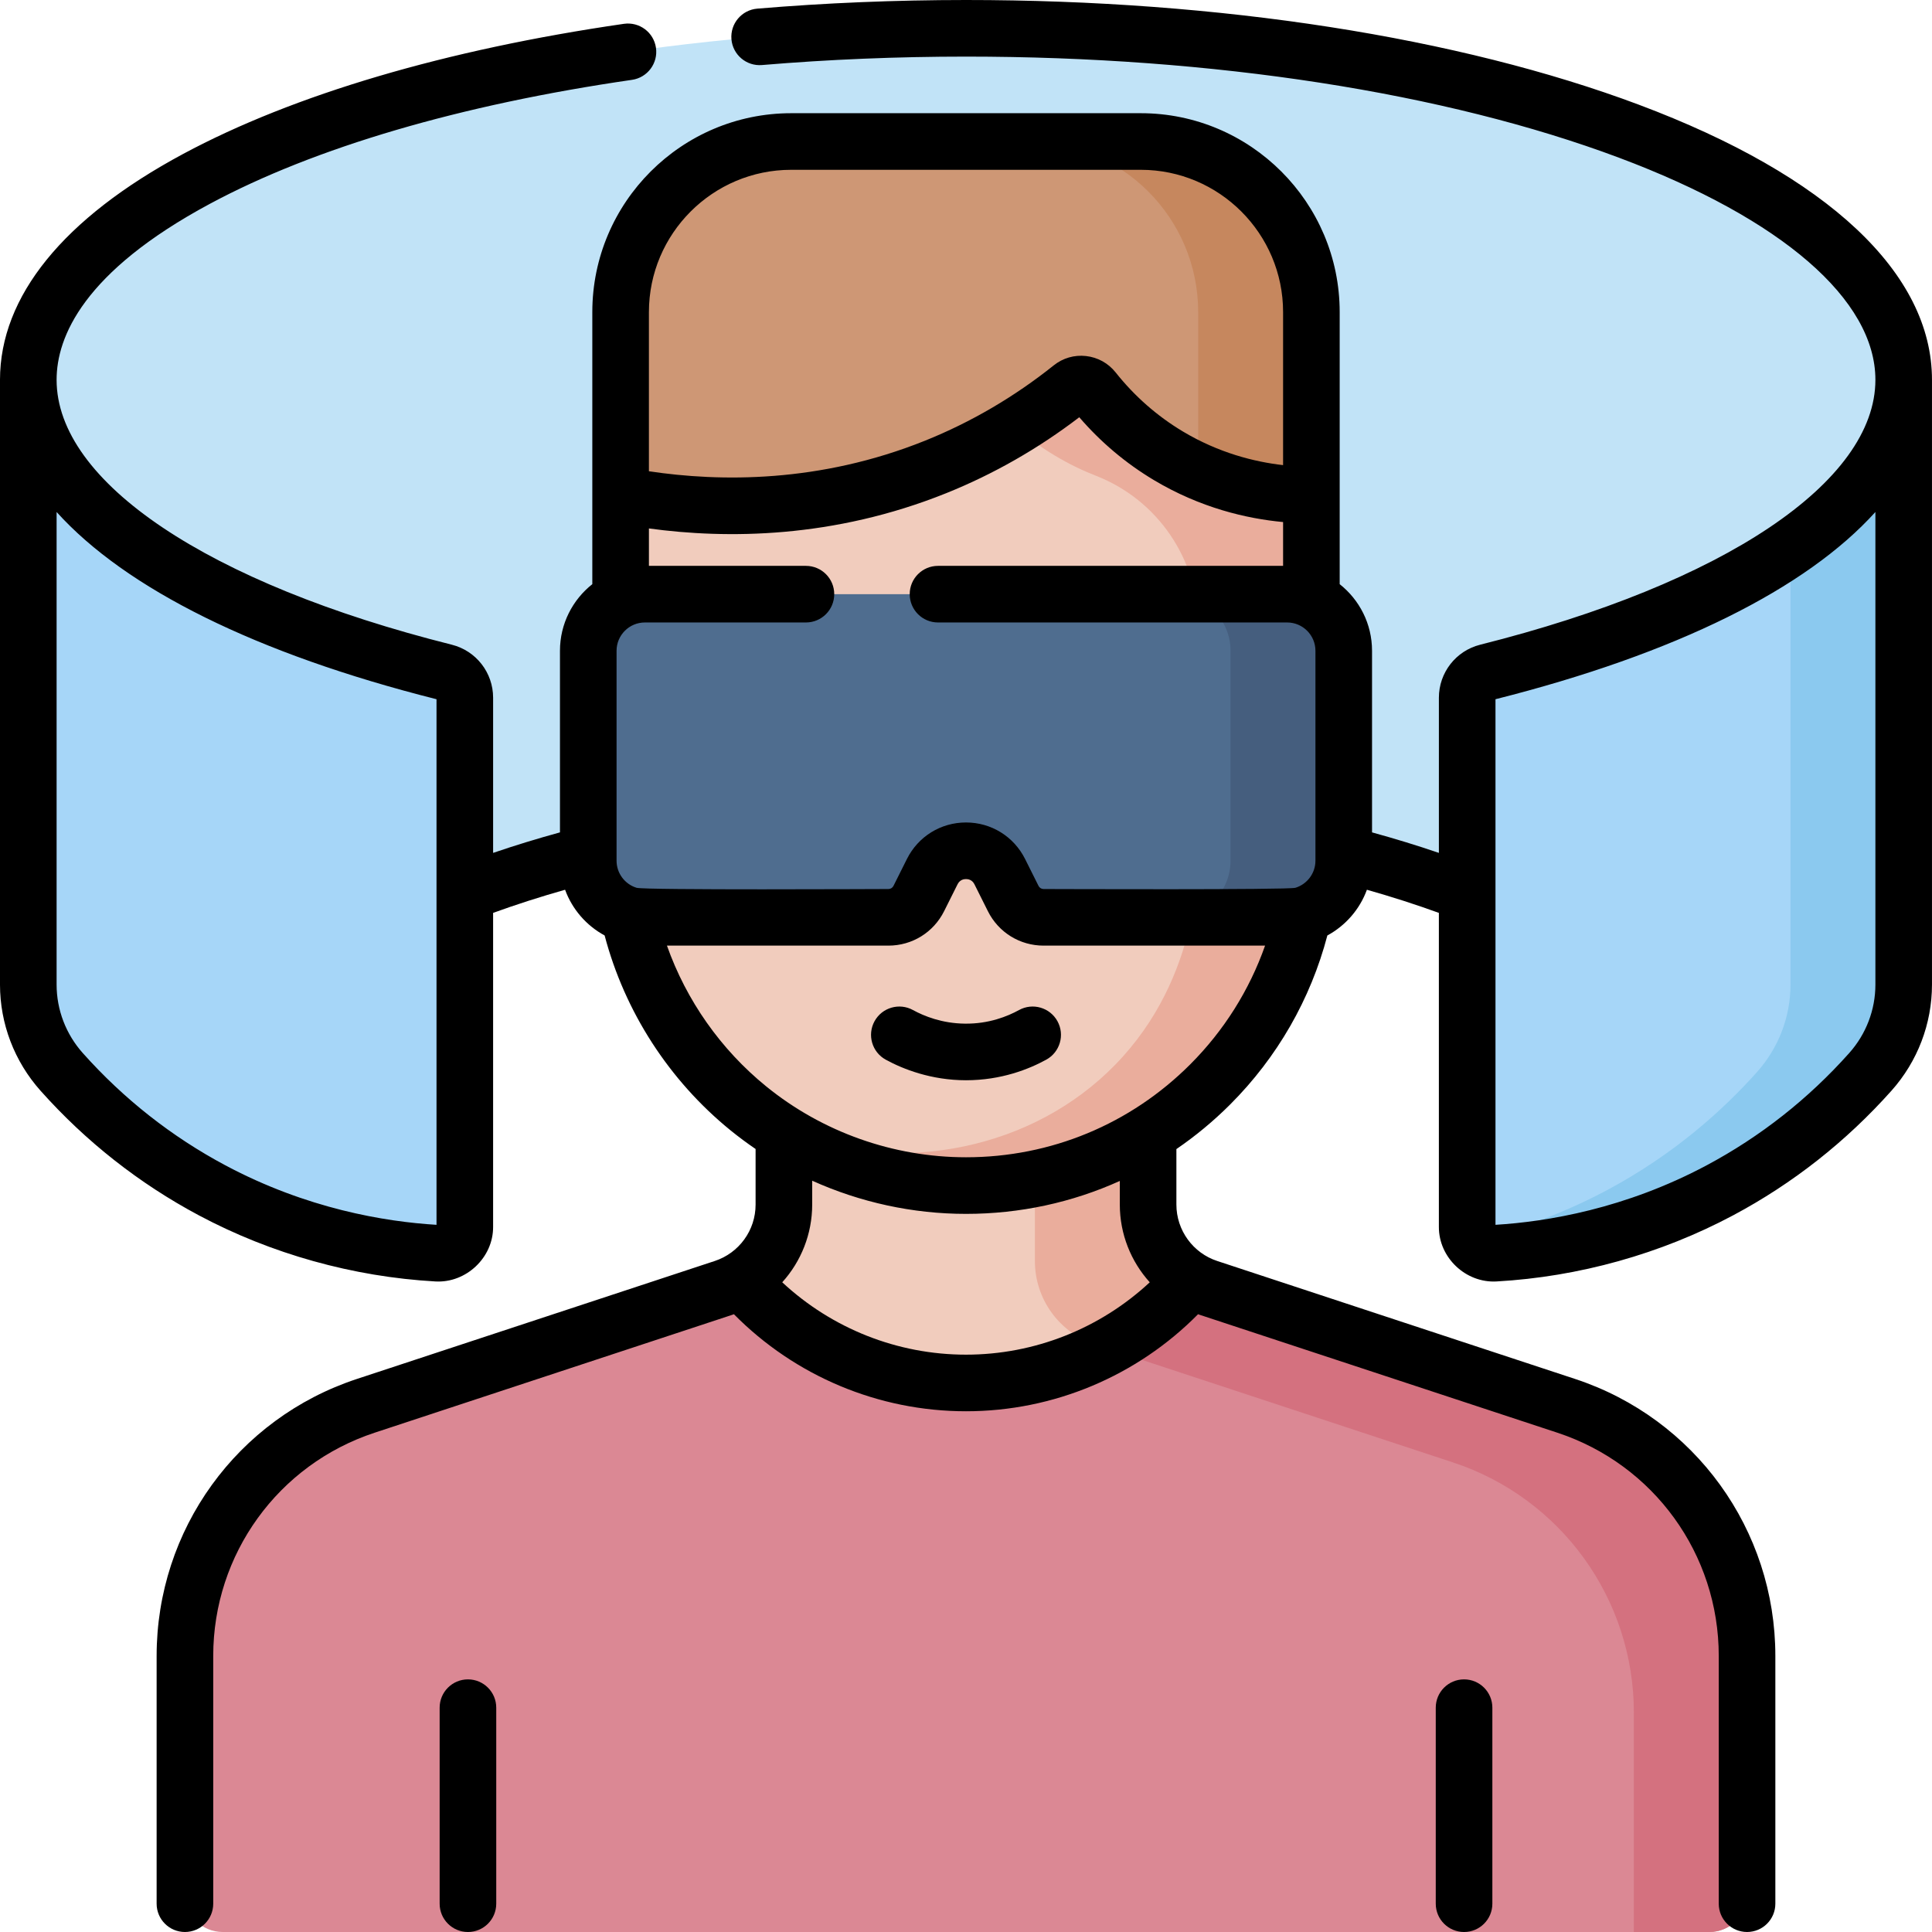 <svg id="Capa_1" enable-background="new 0 0 512 512" height="512" viewBox="0 0 512 512" width="512" xmlns="http://www.w3.org/2000/svg"><g><g><g><path d="m51.012 307.676c0-51.455 91.778-93.158 204.988-93.158s204.988 41.703 204.988 93.158v-130.228h-409.976z" fill="#c1e3f7"/><path d="m123.181 144.914v180.206c0 4.011-3.362 7.217-7.366 6.991-14.178-.801-36.157-4.16-59.607-16.663-18.089-9.645-31.103-21.557-39.868-31.386-5.673-6.362-8.84-14.584-8.84-23.132v-160.272z" fill="#a6d6f8"/><path d="m388.819 162.165v162.954c0 4.011 3.362 7.217 7.366 6.991 14.178-.801 36.157-4.16 59.607-16.663 18.089-9.645 31.102-21.557 39.869-31.386 5.673-6.361 8.84-14.583 8.84-23.131v-160.272z" fill="#a6d6f8"/><path d="m474.5 116.609v144.321c0 8.548-3.167 16.77-8.84 23.131-8.766 9.829-21.78 21.742-39.868 31.386-12.757 6.802-25.066 10.884-35.934 13.334 1.296 2.11 3.666 3.48 6.327 3.33 14.178-.801 36.157-4.16 59.607-16.663 18.089-9.645 31.102-21.557 39.868-31.386 5.673-6.361 8.84-14.583 8.84-23.131v-160.273z" fill="#8bc9ef"/><path d="m388.819 198.081v-13.173c0-3.202 2.176-6.002 5.281-6.781 66.57-16.714 110.4-45.17 110.4-77.469 0-51.455-111.259-93.158-248.5-93.158s-248.5 41.703-248.5 93.158c0 32.299 43.83 60.754 110.4 77.469 3.105.78 5.281 3.58 5.281 6.781v13.173z" fill="#c1e3f7"/></g><g><path d="m59.01 512c-5.523 0-10-4.477-10-10v-63.17c0-30.12 19.32-56.84 47.92-66.27l94.83-31.26c9.54-3.14 15.98-12.05 15.98-22.09v-42.72h96.52v42.72c0 10.04 6.44 18.95 15.98 22.09l94.83 31.26c28.6 9.43 47.92 36.15 47.92 66.27v63.17c0 5.523-4.477 10-10 10z" fill="#db8894"/><g><path d="m415.07 372.56-94.83-31.26c-9.54-3.14-15.98-12.05-15.98-22.09v-42.72l-30 15v42.72c0 10.04 6.44 18.95 15.98 22.09l94.83 31.26c28.6 9.43 47.92 36.15 47.92 66.27v58.17h20c5.523 0 10-4.477 10-10v-63.17c0-30.12-19.32-56.84-47.92-66.27z" fill="#d4717f"/></g><path d="m256 366.5c23.844 0 45.203-10.578 59.688-27.28-6.974-4.121-11.428-11.669-11.428-20.01v-42.72h-96.52v42.72c0 8.341-4.453 15.89-11.428 20.01 14.485 16.702 35.844 27.28 59.688 27.28z" fill="#f1ccbd"/><path d="m274.26 334.21c0 10.04 6.44 18.95 15.98 22.09l2.868.945c8.596-4.589 16.245-10.722 22.58-18.025-.409-.241-.806-.497-1.197-.761-4.283-2.769-9.896-9.756-10.162-17.522-.042-.572-.069-1.147-.069-1.727v-42.72l-30 15z" fill="#eaad9c"/><g><g><path d="m209.678 37.5h92.644c24.969 0 45.211 20.242 45.211 45.211v94.737h-183.066v-94.737c0-24.969 20.242-45.211 45.211-45.211z" fill="#ce9775"/><path d="m302.322 37.5h-30c24.969 0 45.211 20.242 45.211 45.211v94.737h30v-94.737c0-24.969-20.242-45.211-45.211-45.211z" fill="#c6855b" opacity=".86"/><g><path d="m164.467 131.206v91.447c0 32.839 17.294 61.639 43.27 77.79 14.012 8.711 48.262 10.41 48.262 10.41 17.828 0 34.466-1.764 48.536-10.581 25.825-16.182 42.997-44.896 42.997-77.619v-91.447c-7.03-.016-22.187-1.022-37.912-10.429-9.289-5.557-15.699-12.203-19.826-17.402-1.433-1.805-4.05-2.134-5.851-.695-8.812 7.044-20.769 14.941-36.019 21.07-35.854 14.41-68.348 10.381-83.457 7.456z" fill="#f1ccbd"/><g fill="#eaad9c"><path d="m178.833 133.301c-5.728-.564-10.59-1.364-14.365-2.095v2.833c4.521-.016 9.327-.235 14.365-.738z"/><path d="m309.621 120.776c-9.291-5.558-15.702-12.206-19.829-17.405-1.433-1.805-4.047-2.131-5.847-.692-4.225 3.377-9.18 6.95-14.867 10.43 3.002 2.623 6.499 5.249 10.543 7.668 3.684 2.204 7.337 3.947 10.862 5.324 16.329 6.379 27.051 22.14 27.051 39.67v56.882c.222 6.095.695 36.255-21.986 59.508-21.725 22.274-56.098 29.397-87.807 18.278 8.789 5.291 22.692 11.916 40.675 13.433 0 0 3.897.313 7.585.313 50.552 0 91.533-40.981 91.533-91.533v-91.447c-7.032-.015-22.188-1.022-37.913-10.429z"/></g></g></g></g><g><path d="m341.103 243.1h-64.541c-3.409 0-6.525-1.926-8.05-4.975l-3.568-7.136c-3.685-7.37-14.203-7.37-17.889 0l-3.568 7.136c-1.525 3.049-4.641 4.975-8.05 4.975h-64.541c-8.284 0-15-6.716-15-15v-55.64c0-8.284 6.716-15 15-15h170.207c8.284 0 15 6.716 15 15v55.64c0 8.285-6.715 15-15 15z" fill="#4f6d8f"/></g><g><path d="m341.104 157.46h-30c8.284 0 15 6.716 15 15v55.64c0 8.284-6.716 15-15 15h30c8.284 0 15-6.716 15-15v-55.64c0-8.284-6.716-15-15-15z" fill="#455e7e"/></g></g></g><path d="m387.99 445.051c-4.143 0-7.5 3.358-7.5 7.5v51.949c0 4.142 3.357 7.5 7.5 7.5s7.5-3.358 7.5-7.5v-51.949c0-4.142-3.357-7.5-7.5-7.5zm-263.98 0c-4.143 0-7.5 3.358-7.5 7.5v51.949c0 4.142 3.357 7.5 7.5 7.5s7.5-3.358 7.5-7.5v-51.949c0-4.142-3.358-7.5-7.5-7.5zm310.338-417.291c-47.755-17.901-111.094-27.76-178.348-27.76-18.66 0-37.271.771-55.317 2.29-4.128.348-7.192 3.975-6.845 8.103.347 4.127 3.979 7.194 8.103 6.844 17.629-1.485 35.817-2.237 54.059-2.237 65.501 0 126.97 9.52 173.083 26.806 43.162 16.18 67.917 37.631 67.917 58.852 0 27.079-40.129 53.975-104.726 70.194-6.45 1.62-10.955 7.4-10.955 14.056v41.117c-5.72-1.951-11.64-3.768-17.716-5.435v-48.13c0-7.151-3.357-13.528-8.573-17.652v-72.098c0-29.064-23.646-52.71-52.71-52.71h-92.64c-29.064 0-52.71 23.646-52.71 52.71v72.098c-5.216 4.124-8.573 10.501-8.573 17.652v48.13c-6.076 1.667-11.995 3.484-17.716 5.435v-41.117c0-6.656-4.505-12.437-10.955-14.056-64.597-16.219-104.726-43.116-104.726-70.194 0-11.327 7.051-28.616 40.641-46.655 27.752-14.904 66.429-26.261 111.85-32.844 4.099-.594 6.94-4.399 6.347-8.498-.595-4.1-4.396-6.935-8.499-6.347-47.132 6.832-87.519 18.752-116.795 34.474-31.758 17.055-48.544 37.757-48.544 59.87v160.272c0 10.368 3.815 20.355 10.742 28.123 12.019 13.477 26.128 24.583 41.938 33.013 19.202 10.238 40.888 16.301 62.713 17.533 8.128.459 15.331-6.319 15.288-14.479v-83.195c6.099-2.215 12.483-4.262 19.073-6.133 1.899 5.202 5.663 9.513 10.481 12.117 5.317 20.163 17.051 38.38 33.344 51.628 2.154 1.751 4.378 3.403 6.662 4.958v14.715c.013 6.876-4.441 12.875-10.828 14.967l-94.831 31.261c-31.744 10.466-53.072 39.96-53.072 73.392v65.67c0 4.142 3.357 7.5 7.5 7.5s7.5-3.358 7.5-7.5v-65.67c0-26.943 17.188-50.712 42.768-59.147l94.827-31.259c.132-.044.258-.1.389-.145 16.213 16.407 38.322 25.721 61.506 25.721s45.293-9.313 61.506-25.722c.131.045.255.101.386.144l94.829 31.26c25.581 8.435 42.769 32.204 42.769 59.147v65.67c0 4.142 3.357 7.5 7.5 7.5s7.5-3.358 7.5-7.5v-65.67c0-33.432-21.328-62.926-53.072-73.393l-94.833-31.261c-6.379-2.084-10.831-8.108-10.825-14.966v-14.687c5.058-3.461 9.835-7.412 14.263-11.84 12.46-12.459 21.305-27.873 25.745-44.775 4.817-2.604 8.581-6.915 10.479-12.116 6.59 1.871 12.974 3.918 19.073 6.133v83.195c-.047 8.143 7.117 14.94 15.288 14.479 21.825-1.232 43.511-7.295 62.713-17.533 15.81-8.429 29.919-19.536 41.938-33.013 6.926-7.766 10.741-17.754 10.741-28.122v-160.272c0-28.238-27.577-54.126-77.652-72.898zm-318.667 296.83c-13.721-.834-34.387-4.267-55.944-15.761-14.243-7.594-26.961-17.607-37.799-29.76-4.474-5.016-6.938-11.458-6.938-18.139v-125.245c18.313 20.301 52.858 37.563 100.681 49.617zm56.289-241.88c0-20.793 16.917-37.71 37.71-37.71h92.641c20.793 0 37.71 16.917 37.71 37.71v40.554c-7.674-.875-17.082-3.256-26.559-8.92-6.813-4.078-12.806-9.339-17.809-15.638-1.949-2.456-4.737-4.001-7.849-4.352-3.091-.351-6.132.528-8.556 2.467-10.449 8.349-21.931 15.068-34.126 19.97-27.921 11.22-54.309 10.935-73.163 8.096v-42.177zm84.03 276.29c-18.157 0-35.521-6.912-48.697-19.18 4.986-5.518 7.937-12.785 7.937-20.61v-6.313c12.732 5.743 26.645 8.793 40.76 8.793 14.29 0 28.116-3.012 40.76-8.727v6.247c0 7.825 2.951 15.092 7.937 20.61-13.176 12.268-30.54 19.18-48.697 19.18zm59.416-76.923c-15.871 15.872-36.973 24.613-59.416 24.613-19.247 0-38.055-6.674-52.958-18.792-12.054-9.8-21.162-22.801-26.292-37.298h58.687c6.29 0 11.945-3.495 14.758-9.121l3.568-7.136c.602-1.203 1.659-1.382 2.236-1.382s1.635.179 2.236 1.381l3.568 7.137c2.812 5.626 8.468 9.121 14.758 9.121h58.694c-4.145 11.78-10.888 22.526-19.839 31.477zm33.188-53.976c0 3.366-2.229 6.22-5.288 7.166-.006.002-.013.003-.019.005-2.017.582-64.525.329-66.734.329-.571 0-1.086-.318-1.342-.829l-3.568-7.137c-2.983-5.966-8.981-9.673-15.652-9.673s-12.669 3.707-15.652 9.673l-3.568 7.137c-.256.511-.771.829-1.342.829-2.478 0-64.514.318-66.717-.324-.021-.006-.041-.011-.062-.017-3.046-.954-5.262-3.802-5.262-7.159v-55.64c0-4.135 3.364-7.5 7.5-7.5h42.684c4.143 0 7.5-3.358 7.5-7.5s-3.357-7.5-7.5-7.5h-41.61v-9.917c20.655 2.82 48.874 2.674 78.757-9.334 12.545-5.042 24.401-11.808 35.291-20.134 5.687 6.603 12.318 12.192 19.755 16.643 12.347 7.378 24.578 10.224 34.258 11.13v11.612h-91.45c-4.143 0-7.5 3.358-7.5 7.5s3.357 7.5 7.5 7.5h92.523c4.136 0 7.5 3.365 7.5 7.5v55.64zm148.396 32.829c0 6.681-2.464 13.123-6.938 18.139-10.838 12.153-23.556 22.166-37.799 29.76-21.558 11.494-42.223 14.927-55.944 15.76v-139.287c47.823-12.054 82.368-29.316 100.681-49.617zm-226.941 6.74c-3.066 1.682-8.016 3.692-14.364 3.606-6.048-.063-10.817-1.996-13.753-3.606-3.633-1.994-8.191-.662-10.183 2.969-1.991 3.632-.662 8.191 2.97 10.183 4.575 2.509 12.078 5.456 21.274 5.456 9.341 0 16.707-2.954 21.269-5.456 3.632-1.992 4.961-6.55 2.97-10.182-1.992-3.633-6.551-4.964-10.183-2.97z"/></g></svg>